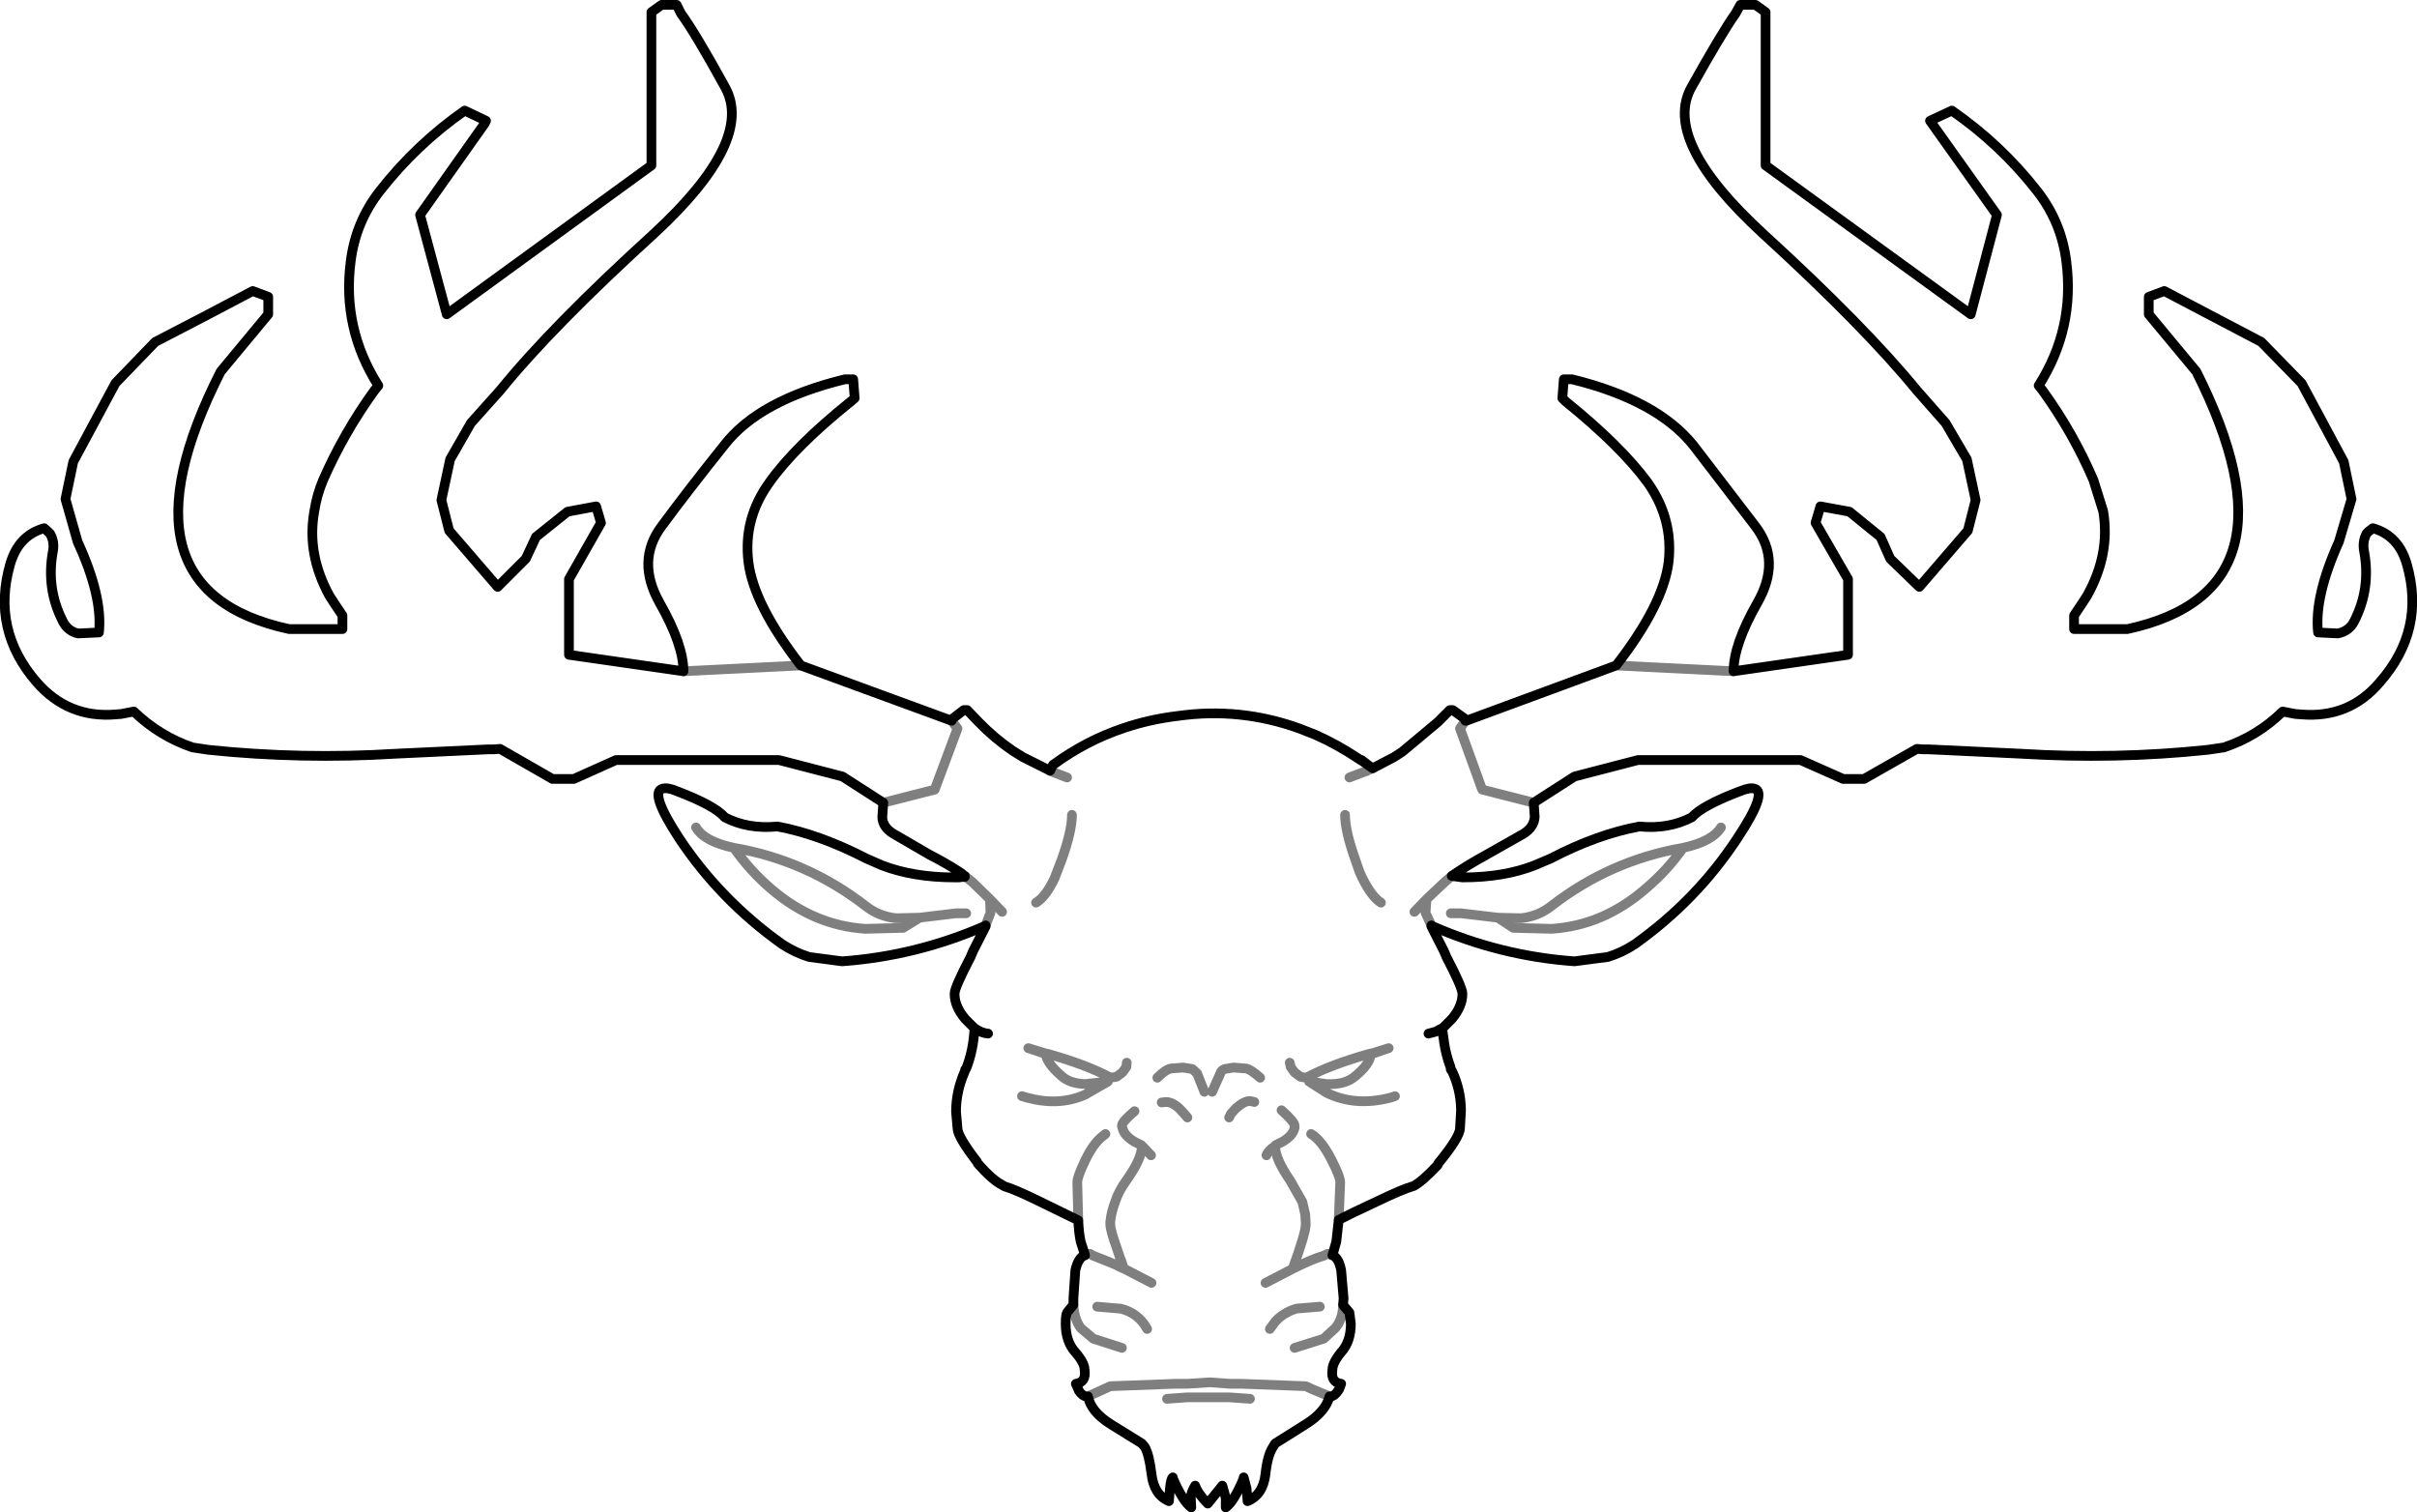 <?xml version="1.0" encoding="UTF-8" standalone="no"?>
<svg xmlns:xlink="http://www.w3.org/1999/xlink" height="155.9px" width="249.15px" xmlns="http://www.w3.org/2000/svg">
  <g transform="matrix(1.0, 0.0, 0.0, 1.0, -275.5, -28.35)">
    <path d="M433.6 111.1 L437.8 108.4 444.35 106.7 461.1 106.7 465.5 108.65 467.65 108.65 473.1 105.55 473.75 105.6 474.35 105.6 483.85 106.05 Q493.5 106.65 503.05 105.65 L504.75 105.4 Q508.2 104.25 510.8 101.7 L512.1 101.95 512.75 102.0 Q517.65 102.4 520.8 98.7 525.55 93.3 523.6 86.5 522.75 83.55 520.1 82.8 L519.65 83.15 519.45 83.35 Q519.0 84.2 519.2 85.2 519.9 89.0 518.2 92.35 517.7 93.4 516.5 93.65 L514.45 93.55 Q514.05 89.85 516.6 84.2 L517.9 79.8 517.1 75.95 512.75 67.85 508.6 63.6 498.6 58.35 497.0 58.95 497.0 60.75 501.9 66.65 Q513.25 89.2 494.8 93.2 L489.3 93.2 489.3 91.8 490.2 90.45 490.65 89.75 Q493.05 85.45 492.3 81.05 L491.3 77.85 Q489.2 72.95 486.05 68.6 L485.65 68.1 Q489.4 62.2 488.5 55.3 488.0 51.25 485.5 48.05 481.75 43.25 476.7 39.75 L474.45 40.8 481.35 50.5 478.65 60.75 457.5 45.4 457.5 29.6 456.45 28.85 454.9 28.85 454.4 29.75 Q452.95 31.8 449.85 37.35 446.8 42.85 457.25 52.45 467.7 62.0 473.1 68.6 L476.05 71.95 478.25 75.7 479.15 79.9 478.35 83.05 473.35 88.85 470.35 85.95 469.35 83.7 466.15 81.1 463.15 80.55 462.65 82.25 466.0 88.05 466.0 95.85 454.2 97.55 Q454.2 94.8 456.65 90.5 459.15 86.15 456.45 82.6 L450.05 74.25 Q446.3 69.6 437.55 67.45 L437.4 67.45 436.7 67.45 436.55 69.4 436.85 69.7 Q442.6 74.35 445.35 78.1 448.0 81.85 447.5 86.3 446.95 90.7 442.1 96.95 L426.65 102.65 426.55 102.65 M433.6 111.1 L433.7 112.55 Q433.65 113.6 432.55 114.3 L428.75 116.45 Q426.65 117.6 425.15 118.65 L426.25 118.8 Q430.55 118.8 433.7 117.55 L435.35 116.85 Q440.15 114.35 444.5 113.55 447.5 113.85 449.9 112.6 450.95 111.4 454.9 109.9 455.9 109.5 456.35 109.65 457.75 110.0 454.6 114.75 450.4 121.15 444.0 125.7 442.7 126.55 441.25 127.0 L437.8 127.45 Q430.15 126.9 423.1 123.8 L423.05 123.75 423.05 123.85 424.35 126.4 424.6 127.0 Q426.25 130.15 426.25 130.8 426.25 132.1 425.15 133.4 L424.35 134.2 424.2 134.35 424.2 134.65 424.35 135.7 424.35 135.75 Q424.55 137.1 425.0 138.3 L425.05 138.5 425.05 138.6 425.2 138.8 Q426.05 140.65 426.1 142.6 L426.1 142.95 426.0 144.65 Q426.0 145.55 423.75 148.3 L423.7 148.45 Q422.15 150.1 421.25 150.6 L421.1 150.65 Q420.05 150.95 417.55 152.15 414.65 153.5 413.5 154.1 L413.25 156.35 412.85 157.75 Q413.5 158.0 413.75 159.3 L414.0 162.2 413.95 162.85 414.0 162.95 414.6 163.65 414.75 164.8 Q414.75 166.65 413.75 167.75 412.85 168.85 412.85 169.55 412.65 170.85 413.75 171.0 L413.55 171.55 413.45 171.7 Q413.05 172.3 412.65 172.3 L412.55 172.3 Q412.15 173.9 410.05 175.2 L406.95 177.15 406.7 177.55 Q406.15 178.4 405.95 180.3 405.7 182.45 404.1 183.1 L404.0 181.8 403.7 180.65 403.7 180.75 Q402.7 183.15 401.85 183.75 L401.85 182.75 401.5 181.5 400.0 183.35 Q399.0 182.35 398.7 181.5 398.25 182.25 398.25 182.75 L398.3 183.75 Q397.45 183.15 396.4 180.75 L396.4 180.65 Q396.2 180.75 396.1 181.8 L396.0 183.1 Q394.45 182.45 394.2 180.3 393.95 178.25 393.5 177.5 L393.2 177.15 390.05 175.2 Q387.95 173.9 387.65 172.3 L387.5 172.3 Q387.1 172.3 386.7 171.7 L386.65 171.55 386.4 171.0 Q387.5 170.85 387.3 169.55 387.3 168.85 386.35 167.75 385.35 166.65 385.35 164.8 385.35 163.9 385.5 163.65 L386.15 162.85 386.15 162.2 386.35 159.3 Q386.65 158.0 387.3 157.75 L387.35 157.75 386.9 156.35 Q386.7 155.4 386.65 154.15 L382.55 152.15 Q380.1 150.95 379.05 150.65 L378.8 150.5 Q377.8 150.0 376.3 148.3 L376.2 148.1 Q374.2 145.5 374.2 144.65 L374.05 142.95 Q374.05 140.85 374.95 138.8 L375.0 138.6 375.1 138.5 Q375.85 136.6 375.95 134.35 L375.0 133.4 Q373.9 132.1 373.9 130.8 373.9 130.15 375.55 127.0 L375.8 126.4 377.1 123.85 377.1 123.75 377.05 123.8 Q369.95 126.9 362.3 127.45 L358.9 127.0 Q357.45 126.55 356.15 125.7 349.75 121.15 345.5 114.75 342.4 110.0 343.8 109.65 344.3 109.5 345.25 109.9 349.2 111.4 350.2 112.6 352.6 113.85 355.65 113.55 359.95 114.35 364.8 116.85 L366.4 117.55 Q369.65 118.8 373.9 118.8 L374.35 118.8 374.75 118.75 374.9 118.75 374.95 118.75 374.95 118.65 374.85 118.6 374.65 118.4 374.35 118.2 Q373.05 117.35 371.3 116.45 L367.6 114.3 Q366.45 113.6 366.45 112.55 L366.55 111.1 362.35 108.4 355.8 106.7 339.0 106.7 334.65 108.65 332.45 108.65 327.05 105.55 326.4 105.6 325.8 105.6 316.25 106.05 Q306.65 106.65 297.0 105.65 L295.35 105.4 Q291.95 104.25 289.3 101.7 L288.0 101.95 287.4 102.0 Q282.55 102.4 279.3 98.7 274.6 93.3 276.55 86.5 277.4 83.55 280.05 82.8 L280.45 83.15 280.65 83.35 Q281.15 84.2 280.95 85.2 280.25 89.0 281.95 92.35 282.45 93.4 283.55 93.65 L285.7 93.55 Q286.1 89.85 283.5 84.2 L282.25 79.8 283.05 75.95 287.4 67.85 291.5 63.6 Q296.55 61.0 301.55 58.35 L303.15 58.95 303.15 60.75 298.25 66.65 Q286.8 89.2 305.3 93.2 L310.8 93.2 310.8 91.8 309.9 90.45 309.45 89.75 Q307.1 85.45 307.9 81.05 308.15 79.4 308.8 77.85 310.95 72.95 314.1 68.6 L314.5 68.1 Q310.75 62.2 311.65 55.3 312.15 51.25 314.65 48.05 318.4 43.25 323.4 39.75 L325.6 40.8 325.45 41.1 318.8 50.5 321.55 60.75 342.65 45.4 342.65 29.6 343.7 28.85 345.25 28.85 345.7 29.75 Q347.2 31.8 350.25 37.35 353.3 42.85 342.9 52.45 332.4 62.0 327.05 68.6 L324.05 71.95 321.9 75.7 321.0 79.9 321.8 83.05 326.8 88.85 329.7 85.95 330.75 83.7 334.0 81.1 336.95 80.55 337.45 82.25 334.15 88.05 334.15 95.85 345.95 97.55 Q345.95 94.8 343.5 90.5 341.05 86.15 343.7 82.6 346.35 79.0 350.15 74.25 353.75 69.6 362.6 67.45 L363.45 67.45 363.6 69.4 363.25 69.7 Q357.45 74.35 354.8 78.1 352.1 81.85 352.65 86.3 353.2 90.7 358.05 96.95 L373.6 102.65 373.55 102.55 374.85 101.55 375.2 101.55 376.4 102.8 Q378.0 104.45 379.9 105.75 L380.95 106.4 383.75 107.8 384.05 107.2 Q387.45 104.7 391.35 103.4 394.0 102.5 396.95 102.15 403.35 101.25 409.45 103.45 L411.1 104.1 Q413.35 105.1 415.45 106.5 L415.75 106.7 415.85 106.7 416.5 107.2 417.0 107.55 419.2 106.4 420.05 105.85 423.7 102.8 424.95 101.55 425.25 101.55 426.65 102.55 426.55 102.65 M375.95 134.35 L376.05 134.4 Q376.7 134.85 377.35 134.9 M416.5 107.2 L415.85 106.75 415.75 106.7 M422.75 134.9 L423.5 134.7 424.05 134.4 424.2 134.35" fill="none" stroke="#000000" stroke-linecap="round" stroke-linejoin="round" stroke-width="1.0"/>
    <path d="M454.2 97.55 L442.1 96.95 M426.55 102.65 L426.0 103.45 428.25 109.65 428.3 109.75 433.6 111.1 M358.05 96.95 L345.95 97.55 M382.3 121.4 Q383.3 120.8 384.2 118.9 L384.95 116.95 Q386.0 114.0 386.0 112.35 M383.75 107.8 L383.8 107.85 385.5 108.5 M366.55 111.1 L371.85 109.75 374.2 103.45 373.6 102.65 M347.25 113.65 Q348.1 115.1 351.15 115.75 358.7 117.05 364.8 121.8 366.1 122.8 367.8 123.0 L368.2 123.0 370.3 122.95 374.05 122.5 375.1 122.5 M374.95 118.65 L375.75 119.3 377.55 121.05 378.8 122.35 M377.1 123.75 L377.6 122.45 377.55 121.05 M370.3 122.95 L368.6 124.0 364.7 124.1 Q359.35 123.75 354.95 119.95 352.8 118.1 351.15 115.75 M380.85 141.35 L381.35 141.5 Q384.65 142.4 387.35 141.2 L389.7 139.85 387.35 140.1 Q385.75 140.05 384.9 139.25 383.4 137.95 383.3 137.0 L381.5 136.4 383.3 136.95 383.55 137.0 Q387.45 138.1 389.9 139.4 L389.95 139.45 390.6 139.35 391.2 138.9 391.6 138.35 391.65 137.9 M386.65 154.15 L386.65 154.1 386.55 150.25 Q386.55 149.65 387.35 148.0 388.2 146.2 389.2 145.45 L389.45 145.25 M392.45 142.9 Q391.15 144.0 391.15 144.4 L391.2 144.6 Q391.35 145.4 392.45 146.05 L393.15 146.4 393.2 146.55 393.3 146.55 394.15 147.45 M405.4 139.45 Q404.45 138.6 403.95 138.5 L402.65 138.4 401.75 138.55 Q401.35 138.7 401.3 139.0 L400.45 140.9 M402.2 143.55 L402.4 143.15 402.9 142.6 Q403.75 141.85 404.35 141.85 L404.8 141.95 M394.8 139.45 Q395.65 138.6 396.2 138.5 L397.45 138.4 398.4 138.55 398.9 139.0 399.65 140.9 M395.25 142.0 L395.7 141.95 Q396.35 141.95 397.1 142.65 L397.65 143.25 397.9 143.55 M387.35 157.75 Q387.55 157.6 387.85 157.6 L388.2 157.8 389.85 158.45 390.55 158.75 390.95 158.95 391.15 159.05 391.4 159.15 391.25 158.85 391.15 158.5 390.95 158.0 390.6 156.95 Q389.95 155.15 389.95 154.55 L389.95 154.3 Q390.05 153.3 390.45 152.25 390.8 151.15 391.6 150.05 393.2 147.8 393.2 146.55 M391.4 159.15 L394.2 160.6 M388.6 163.05 L390.9 163.25 391.0 163.25 Q392.85 163.7 393.75 165.35 M386.15 162.85 L386.15 162.95 Q386.25 164.35 386.9 165.25 L388.2 166.35 391.15 167.3 M387.65 172.3 L389.3 171.55 389.95 171.25 396.65 171.0 397.85 171.0 397.9 171.0 400.2 170.85 402.25 171.0 403.45 171.0 410.1 171.25 410.75 171.55 412.55 172.3 M404.35 172.55 L402.25 172.4 400.05 172.4 397.9 172.4 397.85 172.4 395.8 172.55 M452.9 113.65 Q452.0 115.1 449.0 115.75 447.35 118.1 445.15 119.95 440.8 123.75 435.45 124.1 L431.5 124.0 429.9 122.95 426.1 122.5 425.05 122.5 M449.0 115.75 Q441.45 117.05 435.35 121.8 434.05 122.8 432.35 123.0 L431.95 123.0 429.9 122.95 M417.0 107.55 L416.4 107.8 416.35 107.85 416.3 107.85 414.6 108.5 M421.3 122.35 L422.55 121.05 424.4 119.3 425.15 118.65 M417.85 121.4 Q416.9 120.8 415.95 118.9 L415.65 118.25 415.2 116.95 Q414.15 114.0 414.15 112.35 M423.05 123.75 L422.45 122.45 422.55 121.05 M419.3 141.35 L418.85 141.5 Q415.2 142.45 412.25 141.0 L410.45 139.85 412.25 140.1 Q414.2 140.2 415.25 139.25 416.7 138.05 416.8 137.05 L416.8 137.0 416.9 137.0 418.65 136.4 416.9 136.95 416.8 136.95 416.6 137.0 Q412.7 138.1 410.25 139.4 L410.2 139.4 410.1 139.45 409.55 139.35 408.95 138.9 408.55 138.35 408.45 137.9 M407.6 142.8 Q408.95 144.0 408.95 144.4 L408.95 144.6 Q408.8 145.4 407.7 146.05 L407.0 146.4 406.95 146.55 Q406.95 147.8 408.5 150.05 L409.75 152.25 410.05 153.55 410.1 154.55 Q410.1 155.45 408.75 159.15 410.85 158.1 411.95 157.8 L412.35 157.6 412.85 157.75 M406.05 147.45 Q406.15 147.05 406.85 146.55 L407.0 146.4 M413.5 154.1 L413.65 150.25 Q413.65 149.65 412.8 148.0 411.9 146.2 410.95 145.45 L410.65 145.25 M408.75 159.15 L405.95 160.6 M413.95 162.85 L413.95 162.95 Q413.9 164.35 413.15 165.25 L411.95 166.35 408.95 167.3 M406.4 165.35 L406.95 164.6 Q407.8 163.65 409.15 163.25 L411.55 163.05" fill="none" stroke="#000000" stroke-linecap="round" stroke-linejoin="round" stroke-opacity="0.502" stroke-width="1.0"/>
  </g>
</svg>
